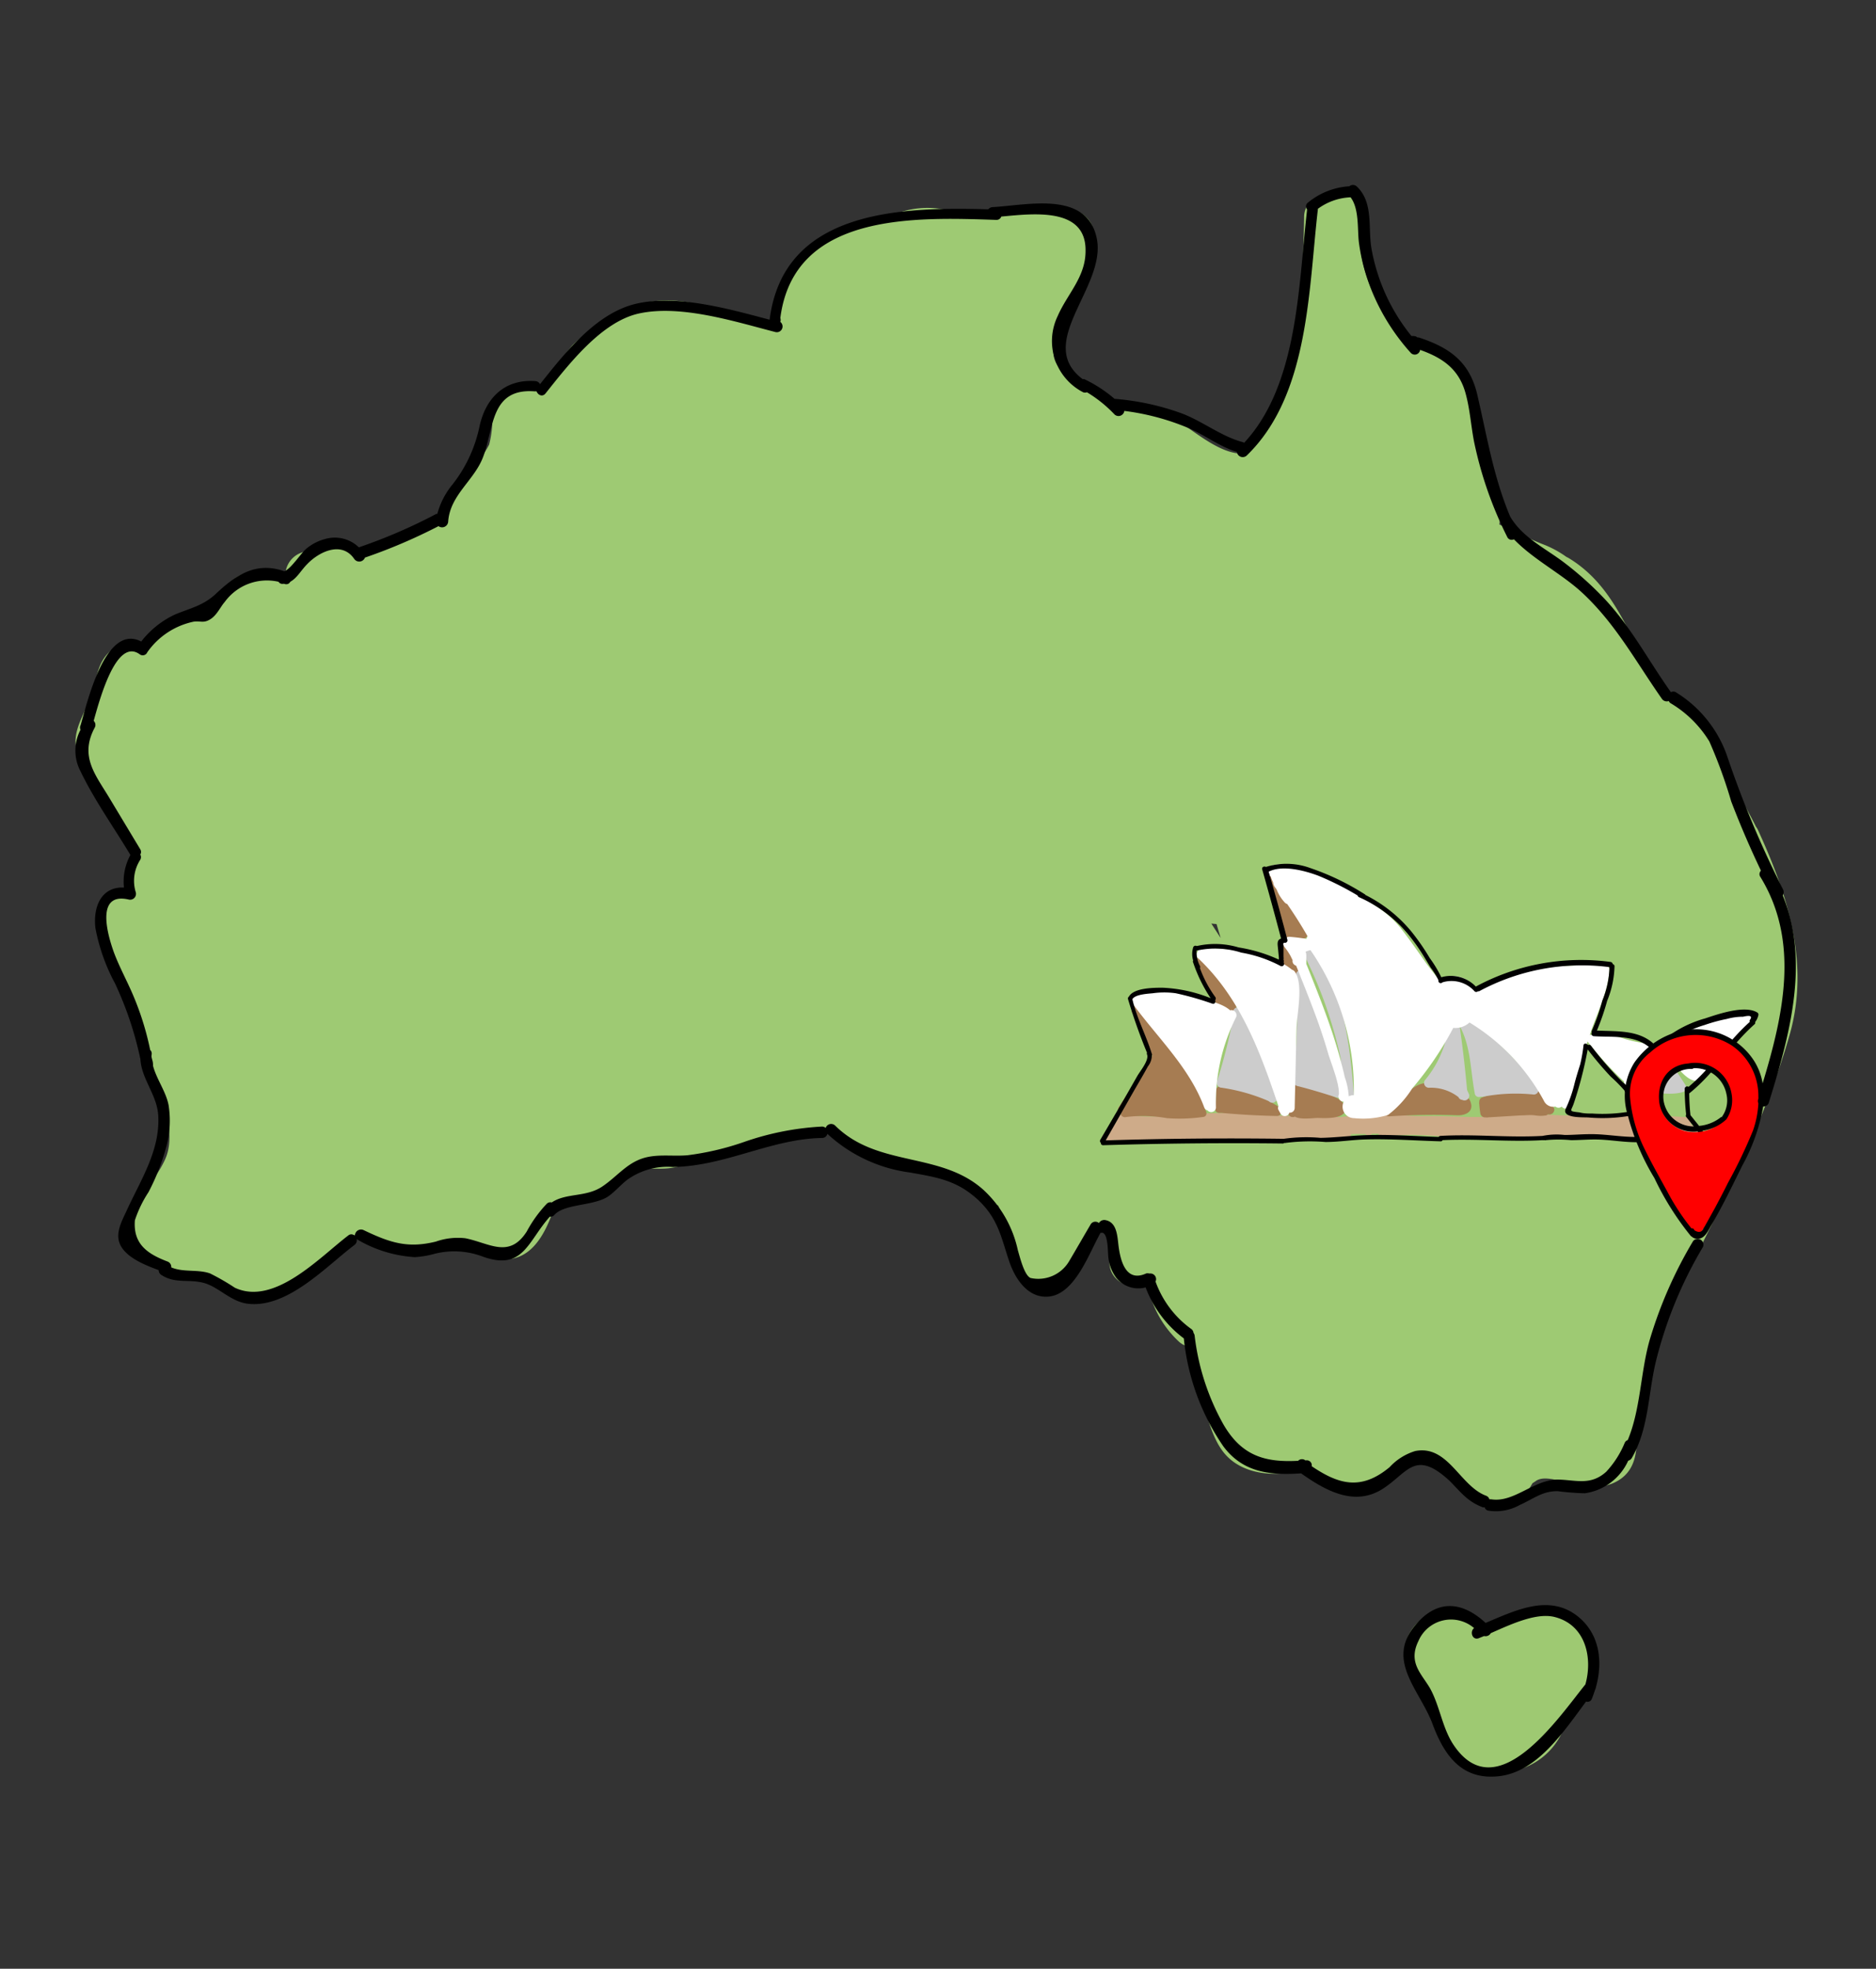 <svg xmlns="http://www.w3.org/2000/svg" viewBox="0 0 163 171"><rect x="0" y="0" width="163" height="171" fill="#333333" stroke="none"/><defs><style>.cls-1{fill:#9eca73;}.cls-2{fill:#ceab89;}.cls-3{fill:#a67c52;}.cls-4{fill:#ccc;}.cls-5{fill:#fff;}.cls-6{fill:red;}.cls-7{fill:#9ec972;}</style></defs><title>Artboard 14</title><g id="Layer_11" data-name="Layer 11"><path class="cls-1" d="M152.76,72.12a1.69,1.69,0,0,0-.19-.32c-.87-1.75-1.9-3.41-2.86-5.2-1.33-2.48-1.59-5.32-4.58-5.84h0c-3.39-4-4.09-9.44-8.87-12.31l-.16-.08A9,9,0,0,0,134,47.25c-1.29-.52-2.5-1.11-3.73-1.7a1.75,1.75,0,0,0-.11-1.06,56.7,56.7,0,0,1-2.42-8.89l-.21-.92a2,2,0,0,0-.37-1.27c-.52-1.54-1.33-2.87-3.16-3.23a2.17,2.17,0,0,0-.92,0c-3.32-2.95-5.34-6.49-4.93-11.62.14-1.79-1.76-2.32-3-1.61a1.89,1.89,0,0,0-1.84,1.91c-.11,7.18-.66,15.09-5.55,20.54-2.49-.16-5-3-7.29-3.89a12.45,12.45,0,0,0-4.46-.84,2,2,0,0,0-1-1A3.7,3.7,0,0,0,93.39,33a4.48,4.48,0,0,1-1.17-.85c-1.3-1.33-.47-2.74.06-4.24C92.93,26,94,24.3,94.71,22.43s.53-3.59-1.58-4.28a1.87,1.87,0,0,0-.89-.09,2.18,2.18,0,0,0-.7-.18c-3.24-.25-6.33.95-9.54.31a7.68,7.68,0,0,0-4.35.45,1.81,1.81,0,0,0-.69,0,15.27,15.27,0,0,0-7.61,4.17,12.79,12.79,0,0,0-2.51,5.83c-3.82-1.48-7.9-3.54-11.88-2A15.49,15.49,0,0,0,49.73,30a39.2,39.2,0,0,0-2.83,3.84,3.26,3.26,0,0,0-1.32-.48,2.47,2.47,0,0,0-2.82,2.36,9.16,9.16,0,0,1-.26,2.9,13.19,13.19,0,0,1-1.78,2.56,14.37,14.37,0,0,0-1.93,3.93,22.3,22.3,0,0,1-7,2.82h-1a1.74,1.74,0,0,0-1.58-.74,4.57,4.57,0,0,0-2.32.69h-.09a2.11,2.11,0,0,0-2,1.9,2.3,2.3,0,0,1-.64.34,5.79,5.79,0,0,0-.67-.31c-1.21-.14-1.87-.37-3,.38a25.76,25.76,0,0,0-3.17,2.92,2.09,2.09,0,0,0-.38.49,6,6,0,0,0-.84.07,5.2,5.2,0,0,0-2.49,1.16,8.13,8.13,0,0,0-1.28,1.4,2.29,2.29,0,0,0-2.56.17c-1.29,1-1.3,2.29-1.77,3.8s-1.63,3-1.41,4.61,1.42,3.24,2.17,4.61c.94,1.69,2,3.33,3,5-.43,1.29-1.06,3.15-.3,3.71A2,2,0,0,0,8.59,79.3c-.39,2,.38,3,1.33,4.81a25.86,25.86,0,0,1,2.48,8.33,1.55,1.55,0,0,0,1.16,1.39c.89,2.38,1.65,5,.78,6.88-.94,2.08-2.78,3.48-3.61,5.71a1.94,1.94,0,0,0,.51,2c2,1.71,4.33,1.87,6.63,2.45,4.12,3.23,9.23.93,12-3a2.56,2.56,0,0,0,.22-.39c1.25-.62,2.46.31,3.71.73a5.91,5.91,0,0,0,3.17.17,2.25,2.25,0,0,0,.44,0c1.07-.2,2.35-.66,3.4-.26s1.73,1.28,3.11,1.25c2.23,0,3.37-2.1,4.07-4,1.32-.8,2.6-.87,4.06-1.36,1.16-.4,1.52-1.12,2.39-1.86,1.08-.93,2.41-.52,3.75-.69a5.63,5.63,0,0,0,1.81-.54c4.13-.16,8-2.22,12.13-2.79,2.47,1.72,5.08,3.32,8.11,3.78.62.1,1.39,0,2,.18,1.24.36,1.72,1.19,2.68,1.77a9.6,9.6,0,0,0,1.8.84,20.67,20.67,0,0,1,1.36,4.16c.34,1.63.83,3.47,2.9,3.4,1.78-.06,2.39-1.65,3.05-3a7.41,7.41,0,0,1,2.19-2.89,3.3,3.3,0,0,1,.25,2.74,2,2,0,0,0,1.93,2.54c.12,0,.86-.15,1.35-.23a4.89,4.89,0,0,0,.41,1.75,9,9,0,0,0,2.2,3.29,1.9,1.9,0,0,0,.83.49c.38,1.52.78,3,1.25,4.55s.92,3.67,2.13,4.94c1.65,1.74,4.6,1.91,6.92,1.1a5.74,5.74,0,0,0,4.49,2.08,4.24,4.24,0,0,0,2.57-1.08c.38-.33,1.15-1.64,1.62-1.63a1.73,1.73,0,0,0,1.38-.51,6.54,6.54,0,0,1,2.3,1.25c.92.79,1.38,2,2.3,2.72,2,1.67,4,.28,5-1.54l.26-.17c.84-.66,2.71.22,3.63.38a5.38,5.38,0,0,0,2.95-.15c1.89-.73,2.24-2.32,2.22-4a2,2,0,0,0,.28-1c0-4.62,2.22-9.24,4.07-13.78a1.77,1.77,0,0,0,.7-.79c3.1-6.24,6.38-12.86,8.28-19.59C157.24,83.55,155.28,77.63,152.76,72.12ZM105.7,80.26l.36,1.21-.81-1.25Z"/><path class="cls-2" d="M147.67,98.3c-.31-.28-.55-.5-.77-.67a.42.42,0,0,0-.36-.6q-3.57-.21-7.14-.24a.36.36,0,0,0-.35.22c-1.15-.08-2.32-.13-3.49-.14a38,38,0,0,0-5.54.07c-1.89.17-3.73,0-5.6,0-.48,0-1,0-1.44,0h0a40,40,0,0,0-6.57.08q-3.12-.09-6.24-.14a.4.4,0,0,0-.17,0,35,35,0,0,0-5.22-.18c-2.26.07-4.67.49-6.92.13l-.11,0-.32,0a.43.43,0,0,0-.44.66L95.9,98.53a.41.41,0,0,0,.5.65c.14-.07.3-.12.45-.18a6.15,6.15,0,0,0,2.4.15l5.63-.08q6.06-.09,12.13-.22a.39.39,0,0,0,.39-.36l1.21,0a.37.37,0,0,0,.28.12.4.4,0,0,0,.31-.14l.57,0a.41.41,0,0,0,.48.29c2.41-.43,4.77,0,7.19.05,1.69.07,3.46.11,5.18.08a.4.4,0,0,0,.34.08l.71-.11H134a.31.31,0,0,0,.13,0c1.5-.13,3.1,0,4.56-.15a16.68,16.68,0,0,1,2,0l1.36.1.48,0h.09l.81.09a.38.38,0,0,0,.19,0c1.27.08,2.53.16,3.78.19A.42.42,0,0,0,147.67,98.3Z"/><path class="cls-3" d="M104.7,96.37l0-.12a5.27,5.27,0,0,0-.92-2c-.54-1-1.12-1.91-1.7-2.84a16,16,0,0,0-2.79-3.71l-.07-.14a.32.32,0,0,0-.37-.21c-.4-.23-.76.44-.36.75l.11.1,1.52,3.51-2.92,4.46a.38.38,0,0,0,.16.56.39.39,0,0,0,.49.29,12,12,0,0,1,3.54.1,14.7,14.7,0,0,0,3.11-.1C104.89,97,104.89,96.59,104.7,96.37Z"/><path class="cls-3" d="M111.18,96.18a12.48,12.48,0,0,0-5-1.85.44.44,0,0,0-.53.4c0,.52,0,1-.08,1.54,0,.3.21.42.45.39l.1,0c1.6.15,3.21.24,4.82.27A.41.41,0,0,0,111.18,96.18Z"/><path class="cls-3" d="M106.38,85.49c-.56-.72-1.13-1.42-1.71-2.11a.33.33,0,0,0-.28-.13c-.3-.15-.73.07-.59.45A10.86,10.86,0,0,0,105,86.21c.39.56.95,1.55,1.67,1.66a.59.59,0,0,0,.19,0,.45.45,0,0,0,.55-.5A4.62,4.62,0,0,0,106.38,85.49Z"/><path class="cls-3" d="M113.05,84.18A18.24,18.24,0,0,1,112,82.3a.38.38,0,0,0-.09-.12c-.08-.52-.87-.3-.8.22a3,3,0,0,0,.39,1.41,3.89,3.89,0,0,0,1,.94A.42.42,0,0,0,113.05,84.18Z"/><path class="cls-3" d="M113.63,81c-.76-1.81-2-3.38-2.85-5.13-.24-.47-1-.05-.71.42a2.12,2.12,0,0,0,.11.21v0l.9,3.39c.15.54.19,1.44.84,1.63a.35.35,0,0,0,.11,0,2.55,2.55,0,0,0,1.25,0A.42.42,0,0,0,113.63,81Z"/><path class="cls-3" d="M116.77,95.94c-.27-.54-1.08-.75-1.59-1a27.85,27.85,0,0,0-2.67-.89.42.42,0,0,0-.52.4c0,.73,0,1.45-.07,2.18a.4.4,0,0,0,.59.35c.43.29,1.55.13,2,.12C115.19,97.13,117.41,97.23,116.77,95.94Z"/><path class="cls-3" d="M127.75,95.65c-.33-.83-2.51-1.42-3.31-1.56-1.47-.25-2.27,1-3.29,1.92a.47.47,0,0,0-.09.12l-.33,0c-.53.06-.54.89,0,.83a57.64,57.64,0,0,1,5.88-.09C127.26,96.9,128.13,96.6,127.75,95.65Z"/><path class="cls-3" d="M135.05,96.33a6.7,6.7,0,0,0-.85-1.52c-.19-.37-.22-.64-.62-.75a4.82,4.82,0,0,0-1.91.38,28.55,28.55,0,0,0-2.86.87.39.39,0,0,0-.28.41.34.34,0,0,0,0,.18,7.89,7.89,0,0,0,.1.85.42.42,0,0,0,.46.3.46.46,0,0,0,.21,0l2.82-.17c.43,0,.85-.06,1.28,0a2.92,2.92,0,0,0,.93,0,.37.37,0,0,0,.17-.1A.43.43,0,0,0,135.05,96.33Z"/><path class="cls-4" d="M110.94,95.15l-.14-.3c-.7-2.54-1.31-5.15-3-7.21-.33-.39-.87.13-.62.53l0,.08a51.12,51.12,0,0,1-1.44,5.7.42.42,0,0,0,.29.51,16.07,16.07,0,0,1,4.21,1.18.42.42,0,0,0,.62,0A.41.41,0,0,0,110.94,95.15Z"/><path class="cls-4" d="M114.12,81.75a.44.44,0,0,0-.78.15h0a.42.42,0,0,0-.25.61,37.61,37.61,0,0,1,3.38,9.33h0c.11.94.19,1.87.25,2.76l0,0a.35.35,0,0,0,0-.25q-1.4-5-3.27-9.8c-.19-.5-1-.28-.8.22l.06.15a81.4,81.4,0,0,1-.32,9,.42.42,0,0,0,.3.4c1.17.29,2.3.64,3.43,1,.38.14.59-.27.47-.56a.48.48,0,0,0,.09-.11.38.38,0,0,0,0,.28,3.19,3.19,0,0,1,.18.8c.07.46.84.35.81-.11C117.37,91.2,116.7,85.55,114.12,81.75Z"/><path class="cls-4" d="M133.6,94.38a30.45,30.45,0,0,0-6.33-6.19h0l0-.09a.43.43,0,0,0-.68,0,.36.36,0,0,0-.43.28c0,.19-.08.37-.13.55a.43.43,0,0,0-.31.38c0,.45-.1.89-.18,1.33a9.17,9.17,0,0,1-1.69,3.13.42.42,0,0,0,.29.71,3.9,3.9,0,0,1,2.58.81.38.38,0,0,0,.33.24.41.41,0,0,0,.56-.55c-.05-.11-.1-.21-.14-.32-.16-1.74-.35-3.46-.6-5.19h0s0-.07,0-.11a.33.33,0,0,0-.05-.12.83.83,0,0,1,0-.15c1,1.86.93,3.85,1.32,5.89a.36.36,0,0,0,.49.28h.2a15.1,15.1,0,0,1,4.45-.19A.43.43,0,0,0,133.6,94.38Z"/><path class="cls-4" d="M146.44,94.24c-.45-.71-.91-1.4-1.39-2.08C144.8,91.8,144.47,91,144,91s-.73.56-.93.88a15.69,15.69,0,0,0-1.19,2.26.41.41,0,0,0,0,.39.43.43,0,0,0,.52.45c1.27-.24,2.53.23,3.79-.12A.41.41,0,0,0,146.44,94.24Z"/><path class="cls-5" d="M152,88.11a11.46,11.46,0,0,0-7.58,2.5c-.32.26,0,.66.29.68a.43.43,0,0,0,.11.21c.16.17.38.47.63.8a.43.43,0,0,0,.4.54h0c.63.73,1.39,1.36,2,.85a18.41,18.41,0,0,0,1.94-2.49,24.72,24.72,0,0,1,2.43-2.37A.42.42,0,0,0,152,88.11Z"/><path class="cls-5" d="M112.49,84.38a.54.54,0,0,0-.24-.16s0,0,0,0c-2-1.61-5.29-1.78-7.78-1.92a.34.34,0,0,0-.39.35.37.37,0,0,0,0,.56c3.7,3.47,5.43,8.17,7,12.87a.37.37,0,0,0,0,.32l.19.34a.42.42,0,0,0,.76-.1.41.41,0,0,0,.46-.4l.16-6.94C112.69,88,113.28,85.46,112.49,84.38Z"/><path class="cls-5" d="M143.19,90.65a12,12,0,0,1-2.54-.58,11,11,0,0,0-2.36-.18.42.42,0,0,0-.16,0l.08-.24c.61-1.79,1.51-3.52,1.63-5.42a.41.41,0,0,0-.41-.41c-3.61,0-8,.08-11.2,2.08a2.18,2.18,0,0,0-1.26-1,2,2,0,0,0-1.88.3c-.45-.61-.94-1.2-1.28-1.69-.71-1-1.4-2-2.19-3a9.18,9.18,0,0,0-2.48-2.06,21.73,21.73,0,0,0-6.68-3.17,1,1,0,0,0-.46,0,2,2,0,0,0-1.74,0,.42.42,0,0,0-.09.65l.25.22a2.57,2.57,0,0,0,.19.47.89.89,0,0,0,.2.48l.11.15a3.58,3.58,0,0,0,.74,1.17.54.54,0,0,0,.18.1c.63.91,1.22,1.84,1.77,2.8a.88.88,0,0,0-.1.22c-.49-.07-1-.14-1.46-.17a.35.35,0,0,0-.37.22.45.45,0,0,0-.09.64,6,6,0,0,1,.46.66,2.55,2.55,0,0,1,.17.33,1.5,1.5,0,0,1,.09.18.4.4,0,0,0,.19.42.34.34,0,0,0,.12.06c.63,1.57,1.26,3.14,1.84,4.73.34.95.66,1.92.94,2.89.23.79,1,2.62.93,3.57a.36.36,0,0,0,0,.33v0a.45.45,0,0,0,.42.29,1,1,0,0,0,.91,1.43,7.45,7.45,0,0,0,2.94-.28,8.71,8.71,0,0,0,2.1-2.3,28.67,28.67,0,0,0,3.57-5.26,1.83,1.83,0,0,0,1.41-.47,17.94,17.94,0,0,1,6.47,6.81.89.89,0,0,0,1,.49.4.4,0,0,0,.54,0,.41.41,0,0,0,.73-.12c.43-1.87.94-3.71,1.52-5.54a.47.47,0,0,0,.06.09A30.15,30.15,0,0,0,141,93.84a.24.24,0,0,0,.09.06c0,.38.55.64.77.24a30.69,30.69,0,0,1,1.74-2.86A.42.42,0,0,0,143.19,90.65Zm-26,4.6a6,6,0,0,0-.34-1.67c-.32-1.4-.72-2.78-1.18-4.15-.65-1.92-1.41-3.82-2.17-5.71,0-.22,0-.43,0-.65s0-.26-.07-.4a3.12,3.12,0,0,1,.43-.15,21.29,21.29,0,0,1,3.77,12.54s0,0,0,.06A1,1,0,0,0,117.14,95.25Z"/><path class="cls-5" d="M106.88,87.75c-.89-.79-2.75-1-3.71-1.3a5.66,5.66,0,0,0-4.35,0c-.33-.12-.77.22-.51.58,2.15,3,5,5.6,6.32,9.15a.4.4,0,0,0,.29.26.41.41,0,0,0,.73-.25,16.43,16.43,0,0,1,1.74-7.82A.44.44,0,0,0,106.88,87.75Z"/><path d="M152.78,88.17a.21.21,0,0,0-.1-.23c-1.1-.67-3.45.16-4.54.52a10,10,0,0,0-4.24,2.42s0,0,0,0c-1.33-1.46-3.33-1.28-5.15-1.37a20.66,20.66,0,0,0,.89-2.58,8.45,8.45,0,0,0,.64-3,.19.19,0,0,0-.15-.19.23.23,0,0,0-.19-.19,19.26,19.26,0,0,0-11.71,2.14,3,3,0,0,0-3-.81,10.35,10.35,0,0,0-1-1.66,19.38,19.38,0,0,0-1.6-2.31,12.33,12.33,0,0,0-4-3.18.1.1,0,0,0-.07-.07,21.86,21.86,0,0,0-4.7-2.26,6,6,0,0,0-3.87-.1c-.14-.09-.38,0-.32.22q.85,3,1.64,6c-.38.12-.31.47-.27.85s.05.54.08.81a1,1,0,0,0,0,.17,13.36,13.36,0,0,0-3.5-1.06,7.15,7.15,0,0,0-3.64-.12l0,0a.21.21,0,0,0-.31.12,2,2,0,0,0,0,1.14.17.17,0,0,0,0,.17,13.12,13.12,0,0,0,1.52,3.1,12.58,12.58,0,0,0-4.17-.91c-.75,0-2.51,0-2.93.77a.2.2,0,0,0-.08.22,48.66,48.66,0,0,0,1.65,4.66.17.17,0,0,0,0,.14c.2.5-.59,1.44-.84,1.87l-1.09,1.91L95.6,99a.2.2,0,0,0,.05.26.19.19,0,0,0,.2.21q7.8-.24,15.6-.15a.17.17,0,0,0,.13-.05.21.21,0,0,0,.11,0,16.85,16.85,0,0,1,3.48-.08c1.13,0,2.25-.18,3.38-.22,2.2-.07,4.42.1,6.62.16a.17.17,0,0,0,.17-.1c2.89-.14,5.8.17,8.68,0a.17.17,0,0,0,.1,0h.08a.17.17,0,0,0,.12,0,11.33,11.33,0,0,1,2.18,0c.69,0,1.38-.06,2.07-.06,1.29,0,2.65.29,3.94.23a.17.17,0,0,0,.1,0c1.93,0,3.67-.36,5.61,0a.21.21,0,0,0,.21-.34.2.2,0,0,0-.09-.21,4.83,4.83,0,0,1-.76-.92l-.7-.87v0c-.07-.63-.1-1.26-.11-1.89,2.16-1.72,3.59-4.15,5.67-6a.18.18,0,0,0,.06-.2A1.47,1.47,0,0,0,152.78,88.17Zm-.75.48a.17.17,0,0,0,0,.11c-1.94,1.73-3.33,4-5.32,5.64a.21.21,0,0,0-.33.16,20.13,20.13,0,0,0,.12,2.2.14.14,0,0,0,0,.06.18.18,0,0,0,0,.18l.85,1.07c.15.18.29.39.45.57a12.93,12.93,0,0,0-2.16-.16c-.83,0-1.66.16-2.49.21a.15.15,0,0,0-.15,0c-1.57.21-3.27-.21-4.87-.18-.72,0-1.45.07-2.18.07a6.16,6.16,0,0,0-1.92.08c-2.95.17-5.92-.17-8.87,0a.2.2,0,0,0-.16.09c-2.28-.07-4.6-.26-6.88-.13-1.13.06-2.25.19-3.38.21a14.15,14.15,0,0,0-3.19.08l-.08,0h0q-7.7-.1-15.4.14,1.24-2.17,2.48-4.35c.4-.69.81-1.38,1.19-2.08a1.58,1.58,0,0,0,.34-.94.14.14,0,0,0,0-.14c-.49-1.61-1.31-3.1-1.69-4.75h0c.22-.43,1.39-.48,1.77-.52a7.22,7.22,0,0,1,2,0,25.7,25.7,0,0,1,3.19.91c.19.06.3-.16.23-.3a.23.23,0,0,0,0-.3,10.07,10.07,0,0,1-1.32-2.49.21.21,0,0,0,0-.19,2.56,2.56,0,0,1-.29-1.35.12.12,0,0,0,.08,0,7.45,7.45,0,0,1,3.8.19,11.42,11.42,0,0,1,3.43,1.17.21.21,0,0,0,.24-.33h0a.19.19,0,0,0,0-.2,1.31,1.31,0,0,0,0-.28c0-.15,0-.31,0-.47s0-.27,0-.41-.08-.3.07-.34a.21.21,0,0,0,.27-.24c-.52-2-1.07-4-1.63-5.93,1.2-.61,3.14-.09,4.31.35a25.44,25.44,0,0,1,3.42,1.72.21.21,0,0,0,.13.15,11.64,11.64,0,0,1,4.22,3.17,17.1,17.1,0,0,1,1.46,2.06l.54.89a5.93,5.93,0,0,1,.67,1.08h0a.22.22,0,0,0,.15.26h0a.25.25,0,0,0,.21-.07h0a2.69,2.69,0,0,1,2.78.78.21.21,0,0,0,.29,0l.1,0A18.83,18.83,0,0,1,139.84,84a8.07,8.07,0,0,1-.62,2.91,17.49,17.49,0,0,1-.91,2.61.18.18,0,0,0,0,.14.22.22,0,0,0,.16.34c1.79.12,3.85-.19,5.17,1.29a.19.19,0,0,0,.32,0,.18.18,0,0,0,.26,0,9.49,9.49,0,0,1,3.88-2.26,14.39,14.39,0,0,1,1.95-.53,5.12,5.12,0,0,1,1.39-.19C151.81,88.23,152.41,88.11,152,88.65Z"/><path d="M142,96.44c-.14-.5,0-1.06-.21-1.54A3.47,3.47,0,0,0,141,94a29.7,29.7,0,0,1-2.76-3.17.22.22,0,0,0-.27-.06c-.09-.15-.34-.18-.38,0a13.56,13.56,0,0,1-.29,1.67c-.19.61-.38,1.2-.53,1.82a11.25,11.25,0,0,1-.62,1.8c-.07.18-.21.36-.14.55.2.51,1.63.42,2,.45a14.12,14.12,0,0,0,3.73-.17.2.2,0,0,0,.14-.27A.19.19,0,0,0,142,96.44Zm-3.59.28c-.39,0-.79,0-1.17-.1-1-.11-.73-.1-.5-.78a33.65,33.65,0,0,0,1.21-4.69,29.78,29.78,0,0,0,2,2.36,13.24,13.24,0,0,1,1.18,1.19,4.33,4.33,0,0,1,.46,1.73.24.24,0,0,0-.14.14A13.88,13.88,0,0,1,138.38,96.72Z"/><path class="cls-6" d="M152.89,94.48a5.18,5.18,0,0,0-1-2.49,5.74,5.74,0,0,0-4.74-2.35,5.48,5.48,0,0,0-.7,0A6,6,0,0,0,142.57,92a5,5,0,0,0-.81,1.68,6,6,0,0,0,.15,3.92,38.78,38.78,0,0,0,5.05,9.54.39.39,0,0,0,.25.16.32.32,0,0,0,.46-.23l0,0a.43.43,0,0,0,.19-.14,36.29,36.29,0,0,0,3.77-6.89C152.32,98.51,153.66,96.18,152.89,94.48Zm-2.7,1.8a2.64,2.64,0,0,1-1.59,1.8,3.74,3.74,0,0,1-2.24.16,3.19,3.19,0,0,1-1.79-1.4c-.61-1.36-.53-3.09.9-3.89a3.75,3.75,0,0,1,2.62-.23,3,3,0,0,1,2.12,1.72c0,.14.07.29.12.43A3.14,3.14,0,0,1,150.19,96.28Z"/><path d="M150.45,95a3.21,3.21,0,0,0-3.77-2.63h0c-1.81.14-2.75,1.63-2.5,3.46a3,3,0,0,0,3.56,2.4A3.81,3.81,0,0,0,150,97.22,3,3,0,0,0,150.45,95Zm-.88,2a3.56,3.56,0,0,1-1.93.79,2.63,2.63,0,0,1-3-1.79A2.41,2.41,0,0,1,147,92.84a.2.2,0,0,0,.15-.06A2.79,2.79,0,0,1,150,95,2.44,2.44,0,0,1,149.57,97.06Z"/><path d="M153.82,75.66c-.34-.55-1.2,0-.87.5,3.45,5.61,2,12,.2,17.94a5.25,5.25,0,0,0-.77-2,6,6,0,0,0-7.17-2.3A6.89,6.89,0,0,0,142,92.3a5.45,5.45,0,0,0-.59,4.48,20.4,20.4,0,0,0,2.34,5.55,24.81,24.81,0,0,0,3.14,5,.16.16,0,0,0,.08.06.71.71,0,0,0,.57.2c.59,0,.89-.72,1.14-1.16,1-1.69,1.83-3.43,2.69-5.17a16.49,16.49,0,0,0,1.83-5.16.47.47,0,0,0,.49-.34C155.74,89.17,157.68,81.93,153.82,75.66Zm-3.68,27.07c-.37.75-.76,1.49-1.15,2.22l-.61,1.1-.27.48a1.4,1.4,0,0,0-.1.16c-.15.35-.42.4-.8.16a.18.18,0,0,0-.24-.15,19.62,19.62,0,0,1-2.11-3.22c-.68-1.24-1.38-2.48-2-3.75a12.46,12.46,0,0,1-1.23-4.44,4.52,4.52,0,0,1,1.73-3.86,5.88,5.88,0,0,1,7.1-.63,5.3,5.3,0,0,1,2.32,4.46,1.21,1.21,0,0,1,0,.18.47.47,0,0,0,0,.39,8.45,8.45,0,0,1-.47,2.37A42.75,42.75,0,0,1,150.14,102.73Z"/><path class="cls-7" d="M134.85,139.75a6.63,6.63,0,0,0-4.68,1.25c-.88.54-1.41.74-2.17-.07-2.48-2.61-6.66.12-5.85,3.41a5.24,5.24,0,0,0,2,3,4.45,4.45,0,0,0,0,1.09,6.65,6.65,0,0,0,6.23,5.5,6,6,0,0,0,5.86-5.22,3.31,3.31,0,0,0,1.48-1A4.82,4.82,0,0,0,134.85,139.75Z"/><path d="M138.67,146.52c.63-2.24.31-4.71-1.7-6.22-2.46-1.84-5.34-.41-7.89.66-2.08-1.92-4.32-2.12-6.28.41-2.3,3,.63,5.53,1.68,8.4,1,2.67,2.5,4.84,5.7,4.51,3.37-.34,5.66-3.85,7.63-6.49a.39.39,0,0,0,.5-.24c.11-.26.2-.54.29-.81A.57.57,0,0,0,138.67,146.52Zm-12.43,4.95c-.94-1.46-1.15-3.33-2-4.85-.74-1.26-1.91-2.22-1-4.08a3.08,3.08,0,0,1,4.84-1.13c-.4.31-.15,1.08.4.88l.47-.19a.52.52,0,0,0,.58-.25c1.75-.77,4-1.83,5.6-1.39,2.64.7,3.27,3.52,2.62,5.84C135.39,149.22,130,157.24,126.24,151.47Z"/><path d="M154.92,77.25a87.71,87.71,0,0,1-4.81-11.45,10.57,10.57,0,0,0-4.51-5.68.43.43,0,0,0-.42,0c-2-2.81-3.51-5.76-5.91-8.26a29,29,0,0,0-3.37-3c-1.66-1.26-3.62-2.17-4.69-4h0c-1.47-3.51-2-6.95-2.88-10.69-.69-2.8-2.44-4-5.06-4.86h-.12a.44.44,0,0,0-.31-.12.59.59,0,0,0-.2,0,16.66,16.66,0,0,1-3.48-7.62c-.31-1.81.2-4-1.29-5.39a.49.49,0,0,0-.63,0,6.26,6.26,0,0,0-3.6,1.42.4.4,0,0,0-.08.57l0,.12c-.74,6.45-.76,15.13-5.46,20.17a.45.45,0,0,0-.12-.06c-1.88-.49-3.55-1.86-5.4-2.53a22.12,22.12,0,0,0-5.63-1.22.17.17,0,0,0-.1,0,11.87,11.87,0,0,0-2.64-1.72l-.14,0c-4.22-3.16,2.07-8,1.23-12.2s-6-2.91-9.06-2.74a.5.5,0,0,0-.37.19c-7.68-.22-17.8.07-19,9.59-3.54-.94-8-2.2-11.55-1.4s-6.3,4.37-8.4,7a.49.49,0,0,0-.41-.27c-2.66-.19-4.33,1.46-4.86,4a12.13,12.13,0,0,1-2.35,5A6.72,6.72,0,0,0,38,44.63l-.08,0a46.77,46.77,0,0,1-6.74,2.91,3,3,0,0,0-2.65-.79,4.28,4.28,0,0,0-1.87.87c-.47.36-1.35,1.77-1.95,2-2.45-.86-4.2.29-6,2-1.1,1-2.18,1.2-3.52,1.76a8,8,0,0,0-2.92,2.34C9.11,54.08,7.53,61.24,7,63a.44.44,0,0,0,0,.38A3.86,3.86,0,0,0,7,67c1.2,2.5,2.9,4.87,4.33,7.26a4.84,4.84,0,0,0-.56,2.83C8.87,77,8.07,78.66,8.29,80.61A16.65,16.65,0,0,0,10,85.43,30.15,30.15,0,0,1,12.2,92c.1,1.74,1.45,3.1,1.55,4.9.17,3-1.51,5.57-2.7,8.15-.45,1-1.13,2.12-.55,3.17s2.1,1.66,3.29,2.1a.48.48,0,0,0,.22.41c1.21.79,2.33.35,3.66.69s2.36,1.65,3.89,1.82c3.44.39,6.77-3.24,9.23-5.1a.52.52,0,0,0,.2-.54.53.53,0,0,0,.11.09,11.16,11.16,0,0,0,4.94,1.5,8.25,8.25,0,0,0,1.72-.29,7,7,0,0,1,4.18.24c3.54,1.28,3.91-1.34,5.84-3.47a.41.41,0,0,0,.39-.15c.9-1,3.5-.75,4.74-1.65.56-.41,1-.93,1.55-1.37a6,6,0,0,1,4-1.14C63,101.3,67,98.91,71.43,98.84a.47.47,0,0,0,.46-.36,13.07,13.07,0,0,0,7.18,3.36c2.4.43,4.12.68,6,2.46,1.7,1.64,1.93,3.25,2.64,5.32.5,1.45,1.59,3.13,3.35,3,2.36-.16,3.6-3.88,4.57-5.55a.66.66,0,0,0,.15,0c.53.09.46,1.79.53,2.21A3.57,3.57,0,0,0,97,111a2.46,2.46,0,0,0,2.54.82,9.85,9.85,0,0,0,3.32,4.43,20.1,20.1,0,0,0,3.43,9.37c1.71,2.3,4.1,2.53,6.76,2.35l0,0c2.13,1.51,4.68,2.94,7.16,1.3,2.14-1.41,2.76-3.39,5.73-.66,1,1,1.53,1.79,2.9,2.31l.16,0a.39.39,0,0,0,.34.29,4.2,4.2,0,0,0,2.68-.48c1.22-.54,2-1.24,3.34-1.21a23,23,0,0,0,2.34.18,4.89,4.89,0,0,0,3.77-2.83.5.5,0,0,0,.31-.23c1.47-2.52,1.42-5.55,2.08-8.33a36.6,36.6,0,0,1,4.1-10,.5.5,0,0,0-.86-.5,37.5,37.5,0,0,0-3.75,8.53c-.81,2.77-.79,6.05-1.92,8.74a.44.44,0,0,0-.26.23,8.34,8.34,0,0,1-1.61,2.52c-1.36,1.23-2.63.71-4.2.68-2.09,0-3.78,2-5.75,1.72a.66.66,0,0,0-.2,0,.46.46,0,0,0-.3-.32c-2.28-.86-3.29-4.43-6.14-3.88a5,5,0,0,0-2.23,1.4c-2.5,2.08-4.46,1.48-6.77-.08a.43.43,0,0,0-.47-.51h-.09a.41.41,0,0,0-.28-.1.46.46,0,0,0-.34.14c-2.84.15-4.89-.4-6.49-3.16a20.58,20.58,0,0,1-2.5-7.7.51.51,0,0,0-.1-.25.47.47,0,0,0-.21-.35,8.7,8.7,0,0,1-3.09-4.11.49.49,0,0,0-.44-.7l-.12,0a.49.49,0,0,0-.26,0c-1.9.86-2.3-1.43-2.43-2.72-.09-.76-.2-1.76-1.12-1.92a.54.54,0,0,0-.55.26.47.47,0,0,0-.72.12c-.63,1.07-1.24,2.14-1.87,3.2A3.11,3.11,0,0,1,89.54,111c-.55-.24-.92-1.81-1.1-2.4a10,10,0,0,0-3-5.26c-3.74-3.35-9.18-1.91-12.88-5.58a.5.5,0,0,0-.82.21.46.46,0,0,0-.32-.12,24.43,24.43,0,0,0-6.81,1.35,23.94,23.94,0,0,1-4.87,1.14c-1.1.1-2.25-.07-3.34.13-1.79.32-2.64,1.62-4.06,2.58s-3.14.54-4.4,1.39a.45.45,0,0,0-.44.12,11.1,11.1,0,0,0-1.73,2.4c-1.53,2.4-3.26,1-5.34.59a5.75,5.75,0,0,0-2.56.29c-2.46.61-4,.09-6.28-1a.53.53,0,0,0-.75.52.4.4,0,0,0-.57-.06c-2.48,1.88-6.41,6.15-9.86,4.55a20.33,20.33,0,0,0-2.17-1.25c-1.08-.37-2.31-.07-3.36-.52a.5.5,0,0,0-.33-.51c-1.67-.64-3-1.47-2.83-3.58a10.35,10.35,0,0,1,1.18-2.44,19.2,19.2,0,0,0,1.6-4.13A8.71,8.71,0,0,0,14.65,96c-.22-1.18-1.06-2.28-1.36-3.45a.38.38,0,0,0,0-.15c0-.18-.07-.35-.11-.53s0-.21,0-.32a.41.41,0,0,0-.13-.35,24.89,24.89,0,0,0-1.48-4.75c-.53-1.25-1.19-2.44-1.67-3.72-.36-1-1.83-5.32,1.28-4.6a.51.51,0,0,0,.62-.62,3.37,3.37,0,0,1,.39-2.84.47.47,0,0,0,0-.45.43.43,0,0,0,0-.45L9.5,69.3c-1.2-2-2.61-3.6-1.27-6.1a.49.49,0,0,0-.09-.59c.59-2.13,2-7.22,4-5.78a.43.43,0,0,0,.66-.18h0A6.56,6.56,0,0,1,16.8,54c.6-.1.85.16,1.45-.2s.89-1.08,1.28-1.52a4.53,4.53,0,0,1,4.67-1.75.39.39,0,0,0,.39.18l.12,0a.39.39,0,0,0,.51-.18c.6-.33.94-1,1.46-1.52,1-1.06,3-2.07,4.1-.46a.53.53,0,0,0,.93-.12A47.44,47.44,0,0,0,38.1,45.7a.53.53,0,0,0,.84-.38c.15-2.29,2.21-3.55,3-5.54,1-2.5.61-6.07,4.49-5.79l.19,0c.12.32.51.52.78.18,2-2.5,4.84-6.22,8.11-6.94,3.64-.8,8.33.7,11.86,1.61a.5.5,0,0,0,.43-.88.56.56,0,0,0,0-.34c1.18-9.17,11.7-8.76,18.76-8.52a.44.44,0,0,0,.44-.29c2.83-.26,7.39-.83,7.32,3,0,2.26-1.58,3.71-2.42,5.64a5,5,0,0,0,2.21,6.62.45.45,0,0,0,.33,0A11.32,11.32,0,0,1,96.84,36a.51.51,0,0,0,.85-.31,21.1,21.1,0,0,1,5.55,1.48c1.44.61,2.73,1.63,4.23,2.08a.51.51,0,0,0,.85.32c5.41-5.22,5.37-14.33,6.18-21.34a.13.13,0,0,0,0-.09,5.15,5.15,0,0,1,2.79-1h.06c.76,1,.58,2.78.72,3.91a17.06,17.06,0,0,0,1,3.91,18.4,18.4,0,0,0,3.5,5.68.47.47,0,0,0,.82-.25c1.89.67,3.32,1.61,3.92,3.67.4,1.38.49,2.86.76,4.27a33.58,33.58,0,0,0,2.89,8.31.42.42,0,0,0,.58.2c1.72,1.78,4.16,3,5.93,4.64,2.92,2.71,4.67,6,6.93,9.22a.51.51,0,0,0,.59.19.5.5,0,0,0,.15.18,9.8,9.8,0,0,1,3.38,3.33,42.59,42.59,0,0,1,1.9,5.21,80.75,80.75,0,0,0,3.69,8.23C154.35,78.33,155.21,77.82,154.92,77.25Z"/></g></svg>